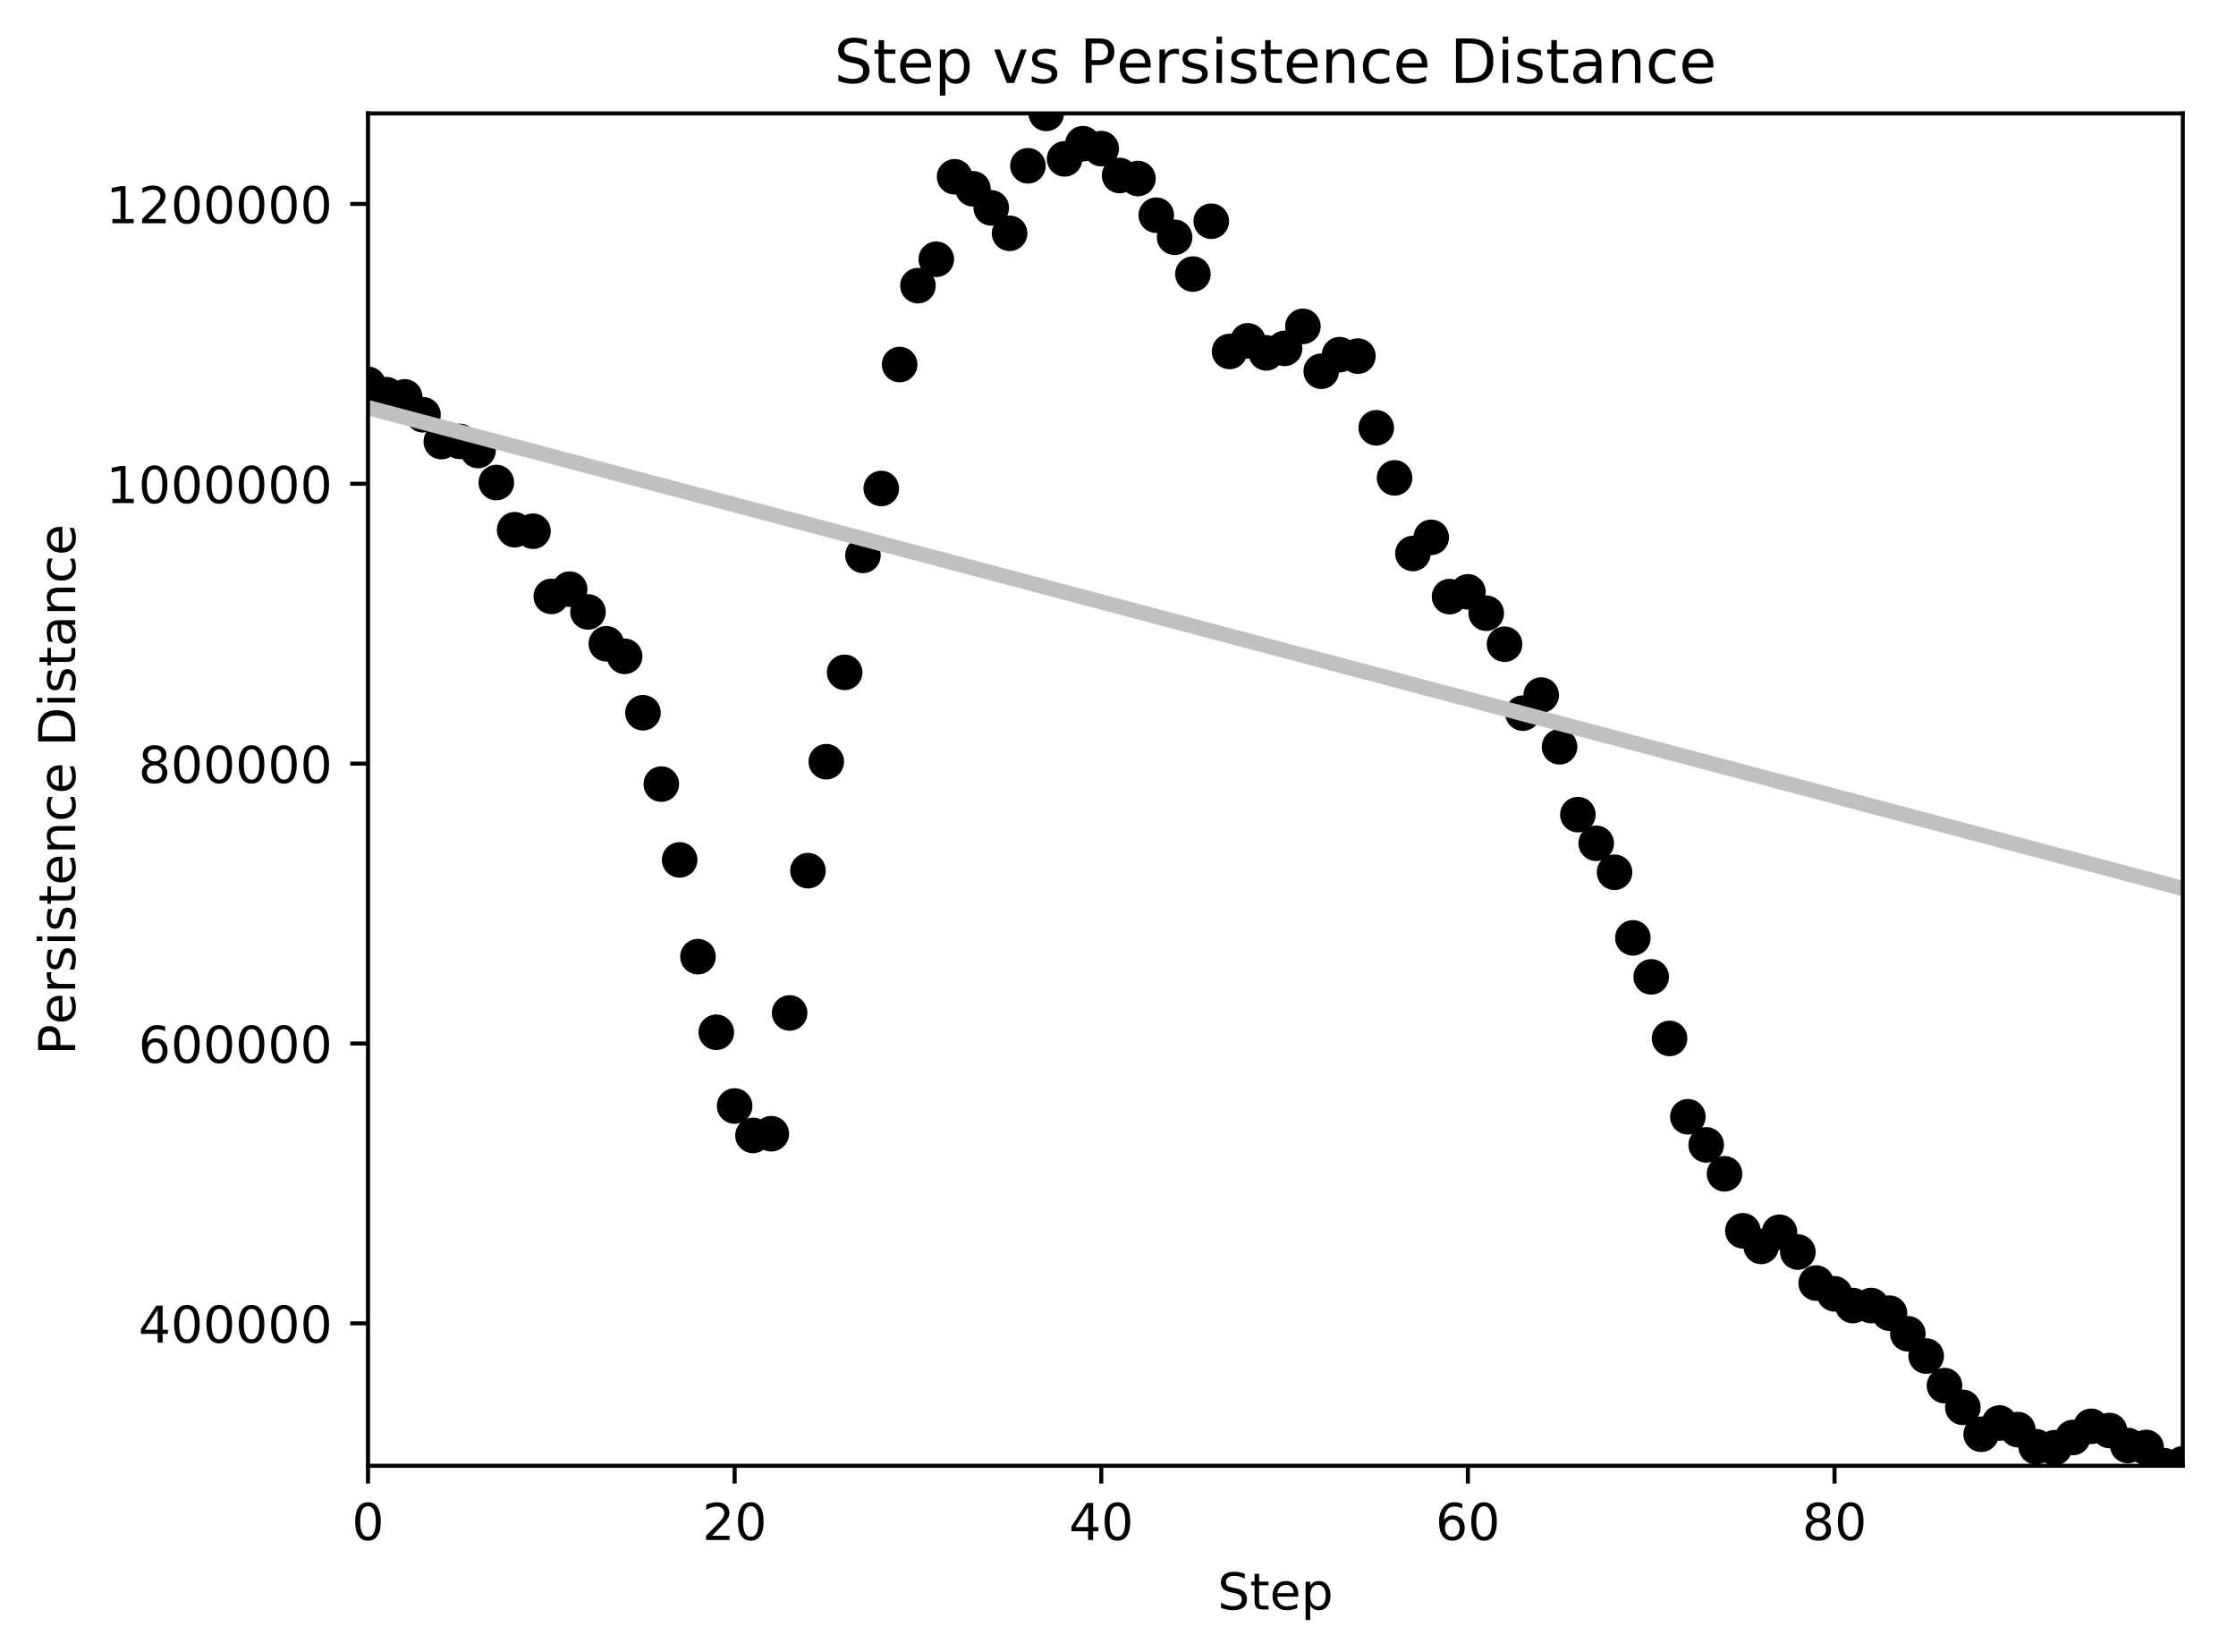 <?xml version="1.0" encoding="utf-8" standalone="no"?>
<!DOCTYPE svg PUBLIC "-//W3C//DTD SVG 1.1//EN"
  "http://www.w3.org/Graphics/SVG/1.1/DTD/svg11.dtd">
<!-- Created with matplotlib (http://matplotlib.org/) -->
<svg height="325pt" version="1.1" viewBox="0 0 440 325" width="440pt" xmlns="http://www.w3.org/2000/svg" xmlns:xlink="http://www.w3.org/1999/xlink">
 <defs>
  <style type="text/css">
*{stroke-linecap:butt;stroke-linejoin:round;}
  </style>
 </defs>
 <g id="figure_1">
  <g id="patch_1">
   <path d="M 0 325.986 
L 440.236 325.986 
L 440.236 0 
L 0 0 
z
" style="fill:#ffffff;"/>
  </g>
  <g id="axes_1">
   <g id="patch_2">
    <path d="M 72.416 288.43 
L 429.536 288.43 
L 429.536 22.318 
L 72.416 22.318 
z
" style="fill:#ffffff;"/>
   </g>
   <g id="PathCollection_1">
    <defs>
     <path d="M 0 3 
C 0.796 3 1.559 2.684 2.121 2.121 
C 2.684 1.559 3 0.796 3 0 
C 3 -0.796 2.684 -1.559 2.121 -2.121 
C 1.559 -2.684 0.796 -3 0 -3 
C -0.796 -3 -1.559 -2.684 -2.121 -2.121 
C -2.684 -1.559 -3 -0.796 -3 0 
C -3 0.796 -2.684 1.559 -2.121 2.121 
C -1.559 2.684 -0.796 3 0 3 
z
" id="ma2192b8846" style="stroke:#000000;"/>
    </defs>
    <g clip-path="url(#pd482346f86)">
     <use style="stroke:#000000;" x="72.416" xlink:href="#ma2192b8846" y="75.628"/>
     <use style="stroke:#000000;" x="76.023" xlink:href="#ma2192b8846" y="77.648"/>
     <use style="stroke:#000000;" x="79.63" xlink:href="#ma2192b8846" y="78.091"/>
     <use style="stroke:#000000;" x="83.237" xlink:href="#ma2192b8846" y="81.606"/>
     <use style="stroke:#000000;" x="86.845" xlink:href="#ma2192b8846" y="86.894"/>
     <use style="stroke:#000000;" x="90.452" xlink:href="#ma2192b8846" y="86.853"/>
     <use style="stroke:#000000;" x="94.059" xlink:href="#ma2192b8846" y="88.649"/>
     <use style="stroke:#000000;" x="97.667" xlink:href="#ma2192b8846" y="94.956"/>
     <use style="stroke:#000000;" x="101.274" xlink:href="#ma2192b8846" y="104.241"/>
     <use style="stroke:#000000;" x="104.881" xlink:href="#ma2192b8846" y="104.53"/>
     <use style="stroke:#000000;" x="108.488" xlink:href="#ma2192b8846" y="117.36"/>
     <use style="stroke:#000000;" x="112.096" xlink:href="#ma2192b8846" y="115.931"/>
     <use style="stroke:#000000;" x="115.703" xlink:href="#ma2192b8846" y="120.416"/>
     <use style="stroke:#000000;" x="119.31" xlink:href="#ma2192b8846" y="126.679"/>
     <use style="stroke:#000000;" x="122.917" xlink:href="#ma2192b8846" y="129.147"/>
     <use style="stroke:#000000;" x="126.525" xlink:href="#ma2192b8846" y="140.249"/>
     <use style="stroke:#000000;" x="130.132" xlink:href="#ma2192b8846" y="154.292"/>
     <use style="stroke:#000000;" x="133.739" xlink:href="#ma2192b8846" y="169.209"/>
     <use style="stroke:#000000;" x="137.347" xlink:href="#ma2192b8846" y="188.246"/>
     <use style="stroke:#000000;" x="140.954" xlink:href="#ma2192b8846" y="203.127"/>
     <use style="stroke:#000000;" x="144.561" xlink:href="#ma2192b8846" y="217.634"/>
     <use style="stroke:#000000;" x="148.168" xlink:href="#ma2192b8846" y="223.427"/>
     <use style="stroke:#000000;" x="151.776" xlink:href="#ma2192b8846" y="223.084"/>
     <use style="stroke:#000000;" x="155.383" xlink:href="#ma2192b8846" y="199.322"/>
     <use style="stroke:#000000;" x="158.99" xlink:href="#ma2192b8846" y="171.323"/>
     <use style="stroke:#000000;" x="162.597" xlink:href="#ma2192b8846" y="149.886"/>
     <use style="stroke:#000000;" x="166.205" xlink:href="#ma2192b8846" y="132.303"/>
     <use style="stroke:#000000;" x="169.812" xlink:href="#ma2192b8846" y="109.285"/>
     <use style="stroke:#000000;" x="173.419" xlink:href="#ma2192b8846" y="96.125"/>
     <use style="stroke:#000000;" x="177.027" xlink:href="#ma2192b8846" y="71.729"/>
     <use style="stroke:#000000;" x="180.634" xlink:href="#ma2192b8846" y="56.21"/>
     <use style="stroke:#000000;" x="184.241" xlink:href="#ma2192b8846" y="51.015"/>
     <use style="stroke:#000000;" x="187.848" xlink:href="#ma2192b8846" y="34.79"/>
     <use style="stroke:#000000;" x="191.456" xlink:href="#ma2192b8846" y="37.145"/>
     <use style="stroke:#000000;" x="195.063" xlink:href="#ma2192b8846" y="40.905"/>
     <use style="stroke:#000000;" x="198.67" xlink:href="#ma2192b8846" y="45.911"/>
     <use style="stroke:#000000;" x="202.277" xlink:href="#ma2192b8846" y="32.622"/>
     <use style="stroke:#000000;" x="205.885" xlink:href="#ma2192b8846" y="22.318"/>
     <use style="stroke:#000000;" x="209.492" xlink:href="#ma2192b8846" y="31.262"/>
     <use style="stroke:#000000;" x="213.099" xlink:href="#ma2192b8846" y="28.276"/>
     <use style="stroke:#000000;" x="216.707" xlink:href="#ma2192b8846" y="29.247"/>
     <use style="stroke:#000000;" x="220.314" xlink:href="#ma2192b8846" y="34.529"/>
     <use style="stroke:#000000;" x="223.921" xlink:href="#ma2192b8846" y="35.132"/>
     <use style="stroke:#000000;" x="227.528" xlink:href="#ma2192b8846" y="42.349"/>
     <use style="stroke:#000000;" x="231.136" xlink:href="#ma2192b8846" y="46.691"/>
     <use style="stroke:#000000;" x="234.743" xlink:href="#ma2192b8846" y="53.93"/>
     <use style="stroke:#000000;" x="238.35" xlink:href="#ma2192b8846" y="43.529"/>
     <use style="stroke:#000000;" x="241.957" xlink:href="#ma2192b8846" y="69.158"/>
     <use style="stroke:#000000;" x="245.565" xlink:href="#ma2192b8846" y="67.064"/>
     <use style="stroke:#000000;" x="249.172" xlink:href="#ma2192b8846" y="69.442"/>
     <use style="stroke:#000000;" x="252.779" xlink:href="#ma2192b8846" y="68.55"/>
     <use style="stroke:#000000;" x="256.387" xlink:href="#ma2192b8846" y="64.22"/>
     <use style="stroke:#000000;" x="259.994" xlink:href="#ma2192b8846" y="73.052"/>
     <use style="stroke:#000000;" x="263.601" xlink:href="#ma2192b8846" y="69.793"/>
     <use style="stroke:#000000;" x="267.208" xlink:href="#ma2192b8846" y="70.078"/>
     <use style="stroke:#000000;" x="270.816" xlink:href="#ma2192b8846" y="84.183"/>
     <use style="stroke:#000000;" x="274.423" xlink:href="#ma2192b8846" y="94.036"/>
     <use style="stroke:#000000;" x="278.03" xlink:href="#ma2192b8846" y="108.915"/>
     <use style="stroke:#000000;" x="281.637" xlink:href="#ma2192b8846" y="105.735"/>
     <use style="stroke:#000000;" x="285.245" xlink:href="#ma2192b8846" y="117.401"/>
     <use style="stroke:#000000;" x="288.852" xlink:href="#ma2192b8846" y="116.463"/>
     <use style="stroke:#000000;" x="292.459" xlink:href="#ma2192b8846" y="120.662"/>
     <use style="stroke:#000000;" x="296.067" xlink:href="#ma2192b8846" y="126.764"/>
     <use style="stroke:#000000;" x="299.674" xlink:href="#ma2192b8846" y="140.328"/>
     <use style="stroke:#000000;" x="303.281" xlink:href="#ma2192b8846" y="136.771"/>
     <use style="stroke:#000000;" x="306.888" xlink:href="#ma2192b8846" y="146.949"/>
     <use style="stroke:#000000;" x="310.496" xlink:href="#ma2192b8846" y="160.302"/>
     <use style="stroke:#000000;" x="314.103" xlink:href="#ma2192b8846" y="165.939"/>
     <use style="stroke:#000000;" x="317.71" xlink:href="#ma2192b8846" y="171.64"/>
     <use style="stroke:#000000;" x="321.317" xlink:href="#ma2192b8846" y="184.55"/>
     <use style="stroke:#000000;" x="324.925" xlink:href="#ma2192b8846" y="192.225"/>
     <use style="stroke:#000000;" x="328.532" xlink:href="#ma2192b8846" y="204.336"/>
     <use style="stroke:#000000;" x="332.139" xlink:href="#ma2192b8846" y="219.752"/>
     <use style="stroke:#000000;" x="335.747" xlink:href="#ma2192b8846" y="225.282"/>
     <use style="stroke:#000000;" x="339.354" xlink:href="#ma2192b8846" y="230.977"/>
     <use style="stroke:#000000;" x="342.961" xlink:href="#ma2192b8846" y="242.19"/>
     <use style="stroke:#000000;" x="346.568" xlink:href="#ma2192b8846" y="245.262"/>
     <use style="stroke:#000000;" x="350.176" xlink:href="#ma2192b8846" y="242.481"/>
     <use style="stroke:#000000;" x="353.783" xlink:href="#ma2192b8846" y="246.371"/>
     <use style="stroke:#000000;" x="357.39" xlink:href="#ma2192b8846" y="252.481"/>
     <use style="stroke:#000000;" x="360.997" xlink:href="#ma2192b8846" y="254.593"/>
     <use style="stroke:#000000;" x="364.605" xlink:href="#ma2192b8846" y="256.902"/>
     <use style="stroke:#000000;" x="368.212" xlink:href="#ma2192b8846" y="256.9"/>
     <use style="stroke:#000000;" x="371.819" xlink:href="#ma2192b8846" y="258.4"/>
     <use style="stroke:#000000;" x="375.427" xlink:href="#ma2192b8846" y="262.456"/>
     <use style="stroke:#000000;" x="379.034" xlink:href="#ma2192b8846" y="266.836"/>
     <use style="stroke:#000000;" x="382.641" xlink:href="#ma2192b8846" y="272.656"/>
     <use style="stroke:#000000;" x="386.248" xlink:href="#ma2192b8846" y="276.935"/>
     <use style="stroke:#000000;" x="389.856" xlink:href="#ma2192b8846" y="282.223"/>
     <use style="stroke:#000000;" x="393.463" xlink:href="#ma2192b8846" y="280.009"/>
     <use style="stroke:#000000;" x="397.07" xlink:href="#ma2192b8846" y="281.316"/>
     <use style="stroke:#000000;" x="400.677" xlink:href="#ma2192b8846" y="284.684"/>
     <use style="stroke:#000000;" x="404.285" xlink:href="#ma2192b8846" y="284.873"/>
     <use style="stroke:#000000;" x="407.892" xlink:href="#ma2192b8846" y="282.86"/>
     <use style="stroke:#000000;" x="411.499" xlink:href="#ma2192b8846" y="280.666"/>
     <use style="stroke:#000000;" x="415.107" xlink:href="#ma2192b8846" y="281.487"/>
     <use style="stroke:#000000;" x="418.714" xlink:href="#ma2192b8846" y="284.442"/>
     <use style="stroke:#000000;" x="422.321" xlink:href="#ma2192b8846" y="284.82"/>
     <use style="stroke:#000000;" x="425.928" xlink:href="#ma2192b8846" y="288.43"/>
     <use style="stroke:#000000;" x="429.536" xlink:href="#ma2192b8846" y="288.036"/>
    </g>
   </g>
   <g id="matplotlib.axis_1">
    <g id="xtick_1">
     <g id="line2d_1">
      <defs>
       <path d="M 0 0 
L 0 3.5 
" id="md24d75ba51" style="stroke:#000000;stroke-width:0.8;"/>
      </defs>
      <g>
       <use style="stroke:#000000;stroke-width:0.8;" x="72.416" xlink:href="#md24d75ba51" y="288.43"/>
      </g>
     </g>
     <g id="text_1">
      <!-- 0 -->
      <defs>
       <path d="M 31.781 66.406 
Q 24.172 66.406 20.328 58.906 
Q 16.5 51.422 16.5 36.375 
Q 16.5 21.391 20.328 13.891 
Q 24.172 6.391 31.781 6.391 
Q 39.453 6.391 43.281 13.891 
Q 47.125 21.391 47.125 36.375 
Q 47.125 51.422 43.281 58.906 
Q 39.453 66.406 31.781 66.406 
z
M 31.781 74.219 
Q 44.047 74.219 50.516 64.516 
Q 56.984 54.828 56.984 36.375 
Q 56.984 17.969 50.516 8.266 
Q 44.047 -1.422 31.781 -1.422 
Q 19.531 -1.422 13.062 8.266 
Q 6.594 17.969 6.594 36.375 
Q 6.594 54.828 13.062 64.516 
Q 19.531 74.219 31.781 74.219 
z
" id="DejaVuSans-30"/>
      </defs>
      <g transform="translate(69.234 303.029)scale(0.1 -0.1)">
       <use xlink:href="#DejaVuSans-30"/>
      </g>
     </g>
    </g>
    <g id="xtick_2">
     <g id="line2d_2">
      <g>
       <use style="stroke:#000000;stroke-width:0.8;" x="144.561" xlink:href="#md24d75ba51" y="288.43"/>
      </g>
     </g>
     <g id="text_2">
      <!-- 20 -->
      <defs>
       <path d="M 19.188 8.297 
L 53.609 8.297 
L 53.609 0 
L 7.328 0 
L 7.328 8.297 
Q 12.938 14.109 22.625 23.891 
Q 32.328 33.688 34.812 36.531 
Q 39.547 41.844 41.422 45.531 
Q 43.312 49.219 43.312 52.781 
Q 43.312 58.594 39.234 62.25 
Q 35.156 65.922 28.609 65.922 
Q 23.969 65.922 18.812 64.312 
Q 13.672 62.703 7.812 59.422 
L 7.812 69.391 
Q 13.766 71.781 18.938 73 
Q 24.125 74.219 28.422 74.219 
Q 39.75 74.219 46.484 68.547 
Q 53.219 62.891 53.219 53.422 
Q 53.219 48.922 51.531 44.891 
Q 49.859 40.875 45.406 35.406 
Q 44.188 33.984 37.641 27.219 
Q 31.109 20.453 19.188 8.297 
z
" id="DejaVuSans-32"/>
      </defs>
      <g transform="translate(138.199 303.029)scale(0.1 -0.1)">
       <use xlink:href="#DejaVuSans-32"/>
       <use x="63.623" xlink:href="#DejaVuSans-30"/>
      </g>
     </g>
    </g>
    <g id="xtick_3">
     <g id="line2d_3">
      <g>
       <use style="stroke:#000000;stroke-width:0.8;" x="216.707" xlink:href="#md24d75ba51" y="288.43"/>
      </g>
     </g>
     <g id="text_3">
      <!-- 40 -->
      <defs>
       <path d="M 37.797 64.312 
L 12.891 25.391 
L 37.797 25.391 
z
M 35.203 72.906 
L 47.609 72.906 
L 47.609 25.391 
L 58.016 25.391 
L 58.016 17.188 
L 47.609 17.188 
L 47.609 0 
L 37.797 0 
L 37.797 17.188 
L 4.891 17.188 
L 4.891 26.703 
z
" id="DejaVuSans-34"/>
      </defs>
      <g transform="translate(210.344 303.029)scale(0.1 -0.1)">
       <use xlink:href="#DejaVuSans-34"/>
       <use x="63.623" xlink:href="#DejaVuSans-30"/>
      </g>
     </g>
    </g>
    <g id="xtick_4">
     <g id="line2d_4">
      <g>
       <use style="stroke:#000000;stroke-width:0.8;" x="288.852" xlink:href="#md24d75ba51" y="288.43"/>
      </g>
     </g>
     <g id="text_4">
      <!-- 60 -->
      <defs>
       <path d="M 33.016 40.375 
Q 26.375 40.375 22.484 35.828 
Q 18.609 31.297 18.609 23.391 
Q 18.609 15.531 22.484 10.953 
Q 26.375 6.391 33.016 6.391 
Q 39.656 6.391 43.531 10.953 
Q 47.406 15.531 47.406 23.391 
Q 47.406 31.297 43.531 35.828 
Q 39.656 40.375 33.016 40.375 
z
M 52.594 71.297 
L 52.594 62.312 
Q 48.875 64.062 45.094 64.984 
Q 41.312 65.922 37.594 65.922 
Q 27.828 65.922 22.672 59.328 
Q 17.531 52.734 16.797 39.406 
Q 19.672 43.656 24.016 45.922 
Q 28.375 48.188 33.594 48.188 
Q 44.578 48.188 50.953 41.516 
Q 57.328 34.859 57.328 23.391 
Q 57.328 12.156 50.688 5.359 
Q 44.047 -1.422 33.016 -1.422 
Q 20.359 -1.422 13.672 8.266 
Q 6.984 17.969 6.984 36.375 
Q 6.984 53.656 15.188 63.938 
Q 23.391 74.219 37.203 74.219 
Q 40.922 74.219 44.703 73.484 
Q 48.484 72.75 52.594 71.297 
z
" id="DejaVuSans-36"/>
      </defs>
      <g transform="translate(282.489 303.029)scale(0.1 -0.1)">
       <use xlink:href="#DejaVuSans-36"/>
       <use x="63.623" xlink:href="#DejaVuSans-30"/>
      </g>
     </g>
    </g>
    <g id="xtick_5">
     <g id="line2d_5">
      <g>
       <use style="stroke:#000000;stroke-width:0.8;" x="360.997" xlink:href="#md24d75ba51" y="288.43"/>
      </g>
     </g>
     <g id="text_5">
      <!-- 80 -->
      <defs>
       <path d="M 31.781 34.625 
Q 24.75 34.625 20.719 30.859 
Q 16.703 27.094 16.703 20.516 
Q 16.703 13.922 20.719 10.156 
Q 24.75 6.391 31.781 6.391 
Q 38.812 6.391 42.859 10.172 
Q 46.922 13.969 46.922 20.516 
Q 46.922 27.094 42.891 30.859 
Q 38.875 34.625 31.781 34.625 
z
M 21.922 38.812 
Q 15.578 40.375 12.031 44.719 
Q 8.5 49.078 8.5 55.328 
Q 8.5 64.062 14.719 69.141 
Q 20.953 74.219 31.781 74.219 
Q 42.672 74.219 48.875 69.141 
Q 55.078 64.062 55.078 55.328 
Q 55.078 49.078 51.531 44.719 
Q 48 40.375 41.703 38.812 
Q 48.828 37.156 52.797 32.312 
Q 56.781 27.484 56.781 20.516 
Q 56.781 9.906 50.312 4.234 
Q 43.844 -1.422 31.781 -1.422 
Q 19.734 -1.422 13.25 4.234 
Q 6.781 9.906 6.781 20.516 
Q 6.781 27.484 10.781 32.312 
Q 14.797 37.156 21.922 38.812 
z
M 18.312 54.391 
Q 18.312 48.734 21.844 45.562 
Q 25.391 42.391 31.781 42.391 
Q 38.141 42.391 41.719 45.562 
Q 45.312 48.734 45.312 54.391 
Q 45.312 60.062 41.719 63.234 
Q 38.141 66.406 31.781 66.406 
Q 25.391 66.406 21.844 63.234 
Q 18.312 60.062 18.312 54.391 
z
" id="DejaVuSans-38"/>
      </defs>
      <g transform="translate(354.635 303.029)scale(0.1 -0.1)">
       <use xlink:href="#DejaVuSans-38"/>
       <use x="63.623" xlink:href="#DejaVuSans-30"/>
      </g>
     </g>
    </g>
    <g id="text_6">
     <!-- Step -->
     <defs>
      <path d="M 53.516 70.516 
L 53.516 60.891 
Q 47.906 63.578 42.922 64.891 
Q 37.938 66.219 33.297 66.219 
Q 25.25 66.219 20.875 63.094 
Q 16.5 59.969 16.5 54.203 
Q 16.5 49.359 19.406 46.891 
Q 22.312 44.438 30.422 42.922 
L 36.375 41.703 
Q 47.406 39.594 52.656 34.297 
Q 57.906 29 57.906 20.125 
Q 57.906 9.516 50.797 4.047 
Q 43.703 -1.422 29.984 -1.422 
Q 24.812 -1.422 18.969 -0.25 
Q 13.141 0.922 6.891 3.219 
L 6.891 13.375 
Q 12.891 10.016 18.656 8.297 
Q 24.422 6.594 29.984 6.594 
Q 38.422 6.594 43.016 9.906 
Q 47.609 13.234 47.609 19.391 
Q 47.609 24.75 44.312 27.781 
Q 41.016 30.812 33.5 32.328 
L 27.484 33.5 
Q 16.453 35.688 11.516 40.375 
Q 6.594 45.062 6.594 53.422 
Q 6.594 63.094 13.406 68.656 
Q 20.219 74.219 32.172 74.219 
Q 37.312 74.219 42.625 73.281 
Q 47.953 72.359 53.516 70.516 
z
" id="DejaVuSans-53"/>
      <path d="M 18.312 70.219 
L 18.312 54.688 
L 36.812 54.688 
L 36.812 47.703 
L 18.312 47.703 
L 18.312 18.016 
Q 18.312 11.328 20.141 9.422 
Q 21.969 7.516 27.594 7.516 
L 36.812 7.516 
L 36.812 0 
L 27.594 0 
Q 17.188 0 13.234 3.875 
Q 9.281 7.766 9.281 18.016 
L 9.281 47.703 
L 2.688 47.703 
L 2.688 54.688 
L 9.281 54.688 
L 9.281 70.219 
z
" id="DejaVuSans-74"/>
      <path d="M 56.203 29.594 
L 56.203 25.203 
L 14.891 25.203 
Q 15.484 15.922 20.484 11.062 
Q 25.484 6.203 34.422 6.203 
Q 39.594 6.203 44.453 7.469 
Q 49.312 8.734 54.109 11.281 
L 54.109 2.781 
Q 49.266 0.734 44.188 -0.344 
Q 39.109 -1.422 33.891 -1.422 
Q 20.797 -1.422 13.156 6.188 
Q 5.516 13.812 5.516 26.812 
Q 5.516 40.234 12.766 48.109 
Q 20.016 56 32.328 56 
Q 43.359 56 49.781 48.891 
Q 56.203 41.797 56.203 29.594 
z
M 47.219 32.234 
Q 47.125 39.594 43.094 43.984 
Q 39.062 48.391 32.422 48.391 
Q 24.906 48.391 20.391 44.141 
Q 15.875 39.891 15.188 32.172 
z
" id="DejaVuSans-65"/>
      <path d="M 18.109 8.203 
L 18.109 -20.797 
L 9.078 -20.797 
L 9.078 54.688 
L 18.109 54.688 
L 18.109 46.391 
Q 20.953 51.266 25.266 53.625 
Q 29.594 56 35.594 56 
Q 45.562 56 51.781 48.094 
Q 58.016 40.188 58.016 27.297 
Q 58.016 14.406 51.781 6.484 
Q 45.562 -1.422 35.594 -1.422 
Q 29.594 -1.422 25.266 0.953 
Q 20.953 3.328 18.109 8.203 
z
M 48.688 27.297 
Q 48.688 37.203 44.609 42.844 
Q 40.531 48.484 33.406 48.484 
Q 26.266 48.484 22.188 42.844 
Q 18.109 37.203 18.109 27.297 
Q 18.109 17.391 22.188 11.75 
Q 26.266 6.109 33.406 6.109 
Q 40.531 6.109 44.609 11.75 
Q 48.688 17.391 48.688 27.297 
z
" id="DejaVuSans-70"/>
     </defs>
     <g transform="translate(239.59 316.707)scale(0.1 -0.1)">
      <use xlink:href="#DejaVuSans-53"/>
      <use x="63.477" xlink:href="#DejaVuSans-74"/>
      <use x="102.686" xlink:href="#DejaVuSans-65"/>
      <use x="164.209" xlink:href="#DejaVuSans-70"/>
     </g>
    </g>
   </g>
   <g id="matplotlib.axis_2">
    <g id="ytick_1">
     <g id="line2d_6">
      <defs>
       <path d="M 0 0 
L -3.5 0 
" id="mbb22b0ee29" style="stroke:#000000;stroke-width:0.8;"/>
      </defs>
      <g>
       <use style="stroke:#000000;stroke-width:0.8;" x="72.416" xlink:href="#mbb22b0ee29" y="260.398"/>
      </g>
     </g>
     <g id="text_7">
      <!-- 400000 -->
      <g transform="translate(27.241 264.197)scale(0.1 -0.1)">
       <use xlink:href="#DejaVuSans-34"/>
       <use x="63.623" xlink:href="#DejaVuSans-30"/>
       <use x="127.246" xlink:href="#DejaVuSans-30"/>
       <use x="190.869" xlink:href="#DejaVuSans-30"/>
       <use x="254.492" xlink:href="#DejaVuSans-30"/>
       <use x="318.115" xlink:href="#DejaVuSans-30"/>
      </g>
     </g>
    </g>
    <g id="ytick_2">
     <g id="line2d_7">
      <g>
       <use style="stroke:#000000;stroke-width:0.8;" x="72.416" xlink:href="#mbb22b0ee29" y="205.33"/>
      </g>
     </g>
     <g id="text_8">
      <!-- 600000 -->
      <g transform="translate(27.241 209.129)scale(0.1 -0.1)">
       <use xlink:href="#DejaVuSans-36"/>
       <use x="63.623" xlink:href="#DejaVuSans-30"/>
       <use x="127.246" xlink:href="#DejaVuSans-30"/>
       <use x="190.869" xlink:href="#DejaVuSans-30"/>
       <use x="254.492" xlink:href="#DejaVuSans-30"/>
       <use x="318.115" xlink:href="#DejaVuSans-30"/>
      </g>
     </g>
    </g>
    <g id="ytick_3">
     <g id="line2d_8">
      <g>
       <use style="stroke:#000000;stroke-width:0.8;" x="72.416" xlink:href="#mbb22b0ee29" y="150.262"/>
      </g>
     </g>
     <g id="text_9">
      <!-- 800000 -->
      <g transform="translate(27.241 154.062)scale(0.1 -0.1)">
       <use xlink:href="#DejaVuSans-38"/>
       <use x="63.623" xlink:href="#DejaVuSans-30"/>
       <use x="127.246" xlink:href="#DejaVuSans-30"/>
       <use x="190.869" xlink:href="#DejaVuSans-30"/>
       <use x="254.492" xlink:href="#DejaVuSans-30"/>
       <use x="318.115" xlink:href="#DejaVuSans-30"/>
      </g>
     </g>
    </g>
    <g id="ytick_4">
     <g id="line2d_9">
      <g>
       <use style="stroke:#000000;stroke-width:0.8;" x="72.416" xlink:href="#mbb22b0ee29" y="95.195"/>
      </g>
     </g>
     <g id="text_10">
      <!-- 1000000 -->
      <defs>
       <path d="M 12.406 8.297 
L 28.516 8.297 
L 28.516 63.922 
L 10.984 60.406 
L 10.984 69.391 
L 28.422 72.906 
L 38.281 72.906 
L 38.281 8.297 
L 54.391 8.297 
L 54.391 0 
L 12.406 0 
z
" id="DejaVuSans-31"/>
      </defs>
      <g transform="translate(20.878 98.994)scale(0.1 -0.1)">
       <use xlink:href="#DejaVuSans-31"/>
       <use x="63.623" xlink:href="#DejaVuSans-30"/>
       <use x="127.246" xlink:href="#DejaVuSans-30"/>
       <use x="190.869" xlink:href="#DejaVuSans-30"/>
       <use x="254.492" xlink:href="#DejaVuSans-30"/>
       <use x="318.115" xlink:href="#DejaVuSans-30"/>
       <use x="381.738" xlink:href="#DejaVuSans-30"/>
      </g>
     </g>
    </g>
    <g id="ytick_5">
     <g id="line2d_10">
      <g>
       <use style="stroke:#000000;stroke-width:0.8;" x="72.416" xlink:href="#mbb22b0ee29" y="40.127"/>
      </g>
     </g>
     <g id="text_11">
      <!-- 1200000 -->
      <g transform="translate(20.878 43.926)scale(0.1 -0.1)">
       <use xlink:href="#DejaVuSans-31"/>
       <use x="63.623" xlink:href="#DejaVuSans-32"/>
       <use x="127.246" xlink:href="#DejaVuSans-30"/>
       <use x="190.869" xlink:href="#DejaVuSans-30"/>
       <use x="254.492" xlink:href="#DejaVuSans-30"/>
       <use x="318.115" xlink:href="#DejaVuSans-30"/>
       <use x="381.738" xlink:href="#DejaVuSans-30"/>
      </g>
     </g>
    </g>
    <g id="text_12">
     <!-- Persistence Distance -->
     <defs>
      <path d="M 19.672 64.797 
L 19.672 37.406 
L 32.078 37.406 
Q 38.969 37.406 42.719 40.969 
Q 46.484 44.531 46.484 51.125 
Q 46.484 57.672 42.719 61.234 
Q 38.969 64.797 32.078 64.797 
z
M 9.812 72.906 
L 32.078 72.906 
Q 44.344 72.906 50.609 67.359 
Q 56.891 61.812 56.891 51.125 
Q 56.891 40.328 50.609 34.812 
Q 44.344 29.297 32.078 29.297 
L 19.672 29.297 
L 19.672 0 
L 9.812 0 
z
" id="DejaVuSans-50"/>
      <path d="M 41.109 46.297 
Q 39.594 47.172 37.812 47.578 
Q 36.031 48 33.891 48 
Q 26.266 48 22.188 43.047 
Q 18.109 38.094 18.109 28.812 
L 18.109 0 
L 9.078 0 
L 9.078 54.688 
L 18.109 54.688 
L 18.109 46.188 
Q 20.953 51.172 25.484 53.578 
Q 30.031 56 36.531 56 
Q 37.453 56 38.578 55.875 
Q 39.703 55.766 41.062 55.516 
z
" id="DejaVuSans-72"/>
      <path d="M 44.281 53.078 
L 44.281 44.578 
Q 40.484 46.531 36.375 47.5 
Q 32.281 48.484 27.875 48.484 
Q 21.188 48.484 17.844 46.438 
Q 14.5 44.391 14.5 40.281 
Q 14.5 37.156 16.891 35.375 
Q 19.281 33.594 26.516 31.984 
L 29.594 31.297 
Q 39.156 29.25 43.188 25.516 
Q 47.219 21.781 47.219 15.094 
Q 47.219 7.469 41.188 3.016 
Q 35.156 -1.422 24.609 -1.422 
Q 20.219 -1.422 15.453 -0.562 
Q 10.688 0.297 5.422 2 
L 5.422 11.281 
Q 10.406 8.688 15.234 7.391 
Q 20.062 6.109 24.812 6.109 
Q 31.156 6.109 34.562 8.281 
Q 37.984 10.453 37.984 14.406 
Q 37.984 18.062 35.516 20.016 
Q 33.062 21.969 24.703 23.781 
L 21.578 24.516 
Q 13.234 26.266 9.516 29.906 
Q 5.812 33.547 5.812 39.891 
Q 5.812 47.609 11.281 51.797 
Q 16.75 56 26.812 56 
Q 31.781 56 36.172 55.266 
Q 40.578 54.547 44.281 53.078 
z
" id="DejaVuSans-73"/>
      <path d="M 9.422 54.688 
L 18.406 54.688 
L 18.406 0 
L 9.422 0 
z
M 9.422 75.984 
L 18.406 75.984 
L 18.406 64.594 
L 9.422 64.594 
z
" id="DejaVuSans-69"/>
      <path d="M 54.891 33.016 
L 54.891 0 
L 45.906 0 
L 45.906 32.719 
Q 45.906 40.484 42.875 44.328 
Q 39.844 48.188 33.797 48.188 
Q 26.516 48.188 22.312 43.547 
Q 18.109 38.922 18.109 30.906 
L 18.109 0 
L 9.078 0 
L 9.078 54.688 
L 18.109 54.688 
L 18.109 46.188 
Q 21.344 51.125 25.703 53.562 
Q 30.078 56 35.797 56 
Q 45.219 56 50.047 50.172 
Q 54.891 44.344 54.891 33.016 
z
" id="DejaVuSans-6e"/>
      <path d="M 48.781 52.594 
L 48.781 44.188 
Q 44.969 46.297 41.141 47.344 
Q 37.312 48.391 33.406 48.391 
Q 24.656 48.391 19.812 42.844 
Q 14.984 37.312 14.984 27.297 
Q 14.984 17.281 19.812 11.734 
Q 24.656 6.203 33.406 6.203 
Q 37.312 6.203 41.141 7.25 
Q 44.969 8.297 48.781 10.406 
L 48.781 2.094 
Q 45.016 0.344 40.984 -0.531 
Q 36.969 -1.422 32.422 -1.422 
Q 20.062 -1.422 12.781 6.344 
Q 5.516 14.109 5.516 27.297 
Q 5.516 40.672 12.859 48.328 
Q 20.219 56 33.016 56 
Q 37.156 56 41.109 55.141 
Q 45.062 54.297 48.781 52.594 
z
" id="DejaVuSans-63"/>
      <path id="DejaVuSans-20"/>
      <path d="M 19.672 64.797 
L 19.672 8.109 
L 31.594 8.109 
Q 46.688 8.109 53.688 14.938 
Q 60.688 21.781 60.688 36.531 
Q 60.688 51.172 53.688 57.984 
Q 46.688 64.797 31.594 64.797 
z
M 9.812 72.906 
L 30.078 72.906 
Q 51.266 72.906 61.172 64.094 
Q 71.094 55.281 71.094 36.531 
Q 71.094 17.672 61.125 8.828 
Q 51.172 0 30.078 0 
L 9.812 0 
z
" id="DejaVuSans-44"/>
      <path d="M 34.281 27.484 
Q 23.391 27.484 19.188 25 
Q 14.984 22.516 14.984 16.5 
Q 14.984 11.719 18.141 8.906 
Q 21.297 6.109 26.703 6.109 
Q 34.188 6.109 38.703 11.406 
Q 43.219 16.703 43.219 25.484 
L 43.219 27.484 
z
M 52.203 31.203 
L 52.203 0 
L 43.219 0 
L 43.219 8.297 
Q 40.141 3.328 35.547 0.953 
Q 30.953 -1.422 24.312 -1.422 
Q 15.922 -1.422 10.953 3.297 
Q 6 8.016 6 15.922 
Q 6 25.141 12.172 29.828 
Q 18.359 34.516 30.609 34.516 
L 43.219 34.516 
L 43.219 35.406 
Q 43.219 41.609 39.141 45 
Q 35.062 48.391 27.688 48.391 
Q 23 48.391 18.547 47.266 
Q 14.109 46.141 10.016 43.891 
L 10.016 52.203 
Q 14.938 54.109 19.578 55.047 
Q 24.219 56 28.609 56 
Q 40.484 56 46.344 49.844 
Q 52.203 43.703 52.203 31.203 
z
" id="DejaVuSans-61"/>
     </defs>
     <g transform="translate(14.798 207.6)rotate(-90)scale(0.1 -0.1)">
      <use xlink:href="#DejaVuSans-50"/>
      <use x="60.256" xlink:href="#DejaVuSans-65"/>
      <use x="121.779" xlink:href="#DejaVuSans-72"/>
      <use x="162.893" xlink:href="#DejaVuSans-73"/>
      <use x="214.992" xlink:href="#DejaVuSans-69"/>
      <use x="242.775" xlink:href="#DejaVuSans-73"/>
      <use x="294.875" xlink:href="#DejaVuSans-74"/>
      <use x="334.084" xlink:href="#DejaVuSans-65"/>
      <use x="395.607" xlink:href="#DejaVuSans-6e"/>
      <use x="458.986" xlink:href="#DejaVuSans-63"/>
      <use x="513.967" xlink:href="#DejaVuSans-65"/>
      <use x="575.49" xlink:href="#DejaVuSans-20"/>
      <use x="607.277" xlink:href="#DejaVuSans-44"/>
      <use x="684.279" xlink:href="#DejaVuSans-69"/>
      <use x="712.062" xlink:href="#DejaVuSans-73"/>
      <use x="764.162" xlink:href="#DejaVuSans-74"/>
      <use x="803.371" xlink:href="#DejaVuSans-61"/>
      <use x="864.65" xlink:href="#DejaVuSans-6e"/>
      <use x="928.029" xlink:href="#DejaVuSans-63"/>
      <use x="983.01" xlink:href="#DejaVuSans-65"/>
     </g>
    </g>
   </g>
   <g id="line2d_11">
    <path clip-path="url(#pd482346f86)" d="M 72.416 80.213 
L 76.023 81.169 
L 79.63 82.125 
L 83.237 83.08 
L 86.845 84.036 
L 90.452 84.992 
L 94.059 85.947 
L 97.667 86.903 
L 101.274 87.859 
L 104.881 88.815 
L 108.488 89.77 
L 112.096 90.726 
L 115.703 91.682 
L 119.31 92.637 
L 122.917 93.593 
L 126.525 94.549 
L 130.132 95.504 
L 133.739 96.46 
L 137.347 97.416 
L 140.954 98.372 
L 144.561 99.327 
L 148.168 100.283 
L 151.776 101.239 
L 155.383 102.194 
L 158.99 103.15 
L 162.597 104.106 
L 166.205 105.062 
L 169.812 106.017 
L 173.419 106.973 
L 177.027 107.929 
L 180.634 108.884 
L 184.241 109.84 
L 187.848 110.796 
L 191.456 111.751 
L 195.063 112.707 
L 198.67 113.663 
L 202.277 114.619 
L 205.885 115.574 
L 209.492 116.53 
L 213.099 117.486 
L 216.707 118.441 
L 220.314 119.397 
L 223.921 120.353 
L 227.528 121.308 
L 231.136 122.264 
L 234.743 123.22 
L 238.35 124.176 
L 241.957 125.131 
L 245.565 126.087 
L 249.172 127.043 
L 252.779 127.998 
L 256.387 128.954 
L 259.994 129.91 
L 263.601 130.865 
L 267.208 131.821 
L 270.816 132.777 
L 274.423 133.733 
L 278.03 134.688 
L 281.637 135.644 
L 285.245 136.6 
L 288.852 137.555 
L 292.459 138.511 
L 296.067 139.467 
L 299.674 140.423 
L 303.281 141.378 
L 306.888 142.334 
L 310.496 143.29 
L 314.103 144.245 
L 317.71 145.201 
L 321.317 146.157 
L 324.925 147.112 
L 328.532 148.068 
L 332.139 149.024 
L 335.747 149.98 
L 339.354 150.935 
L 342.961 151.891 
L 346.568 152.847 
L 350.176 153.802 
L 353.783 154.758 
L 357.39 155.714 
L 360.997 156.669 
L 364.605 157.625 
L 368.212 158.581 
L 371.819 159.537 
L 375.427 160.492 
L 379.034 161.448 
L 382.641 162.404 
L 386.248 163.359 
L 389.856 164.315 
L 393.463 165.271 
L 397.07 166.227 
L 400.677 167.182 
L 404.285 168.138 
L 407.892 169.094 
L 411.499 170.049 
L 415.107 171.005 
L 418.714 171.961 
L 422.321 172.916 
L 425.928 173.872 
L 429.536 174.828 
" style="fill:none;stroke:#c0c0c0;stroke-linecap:square;stroke-width:3;"/>
   </g>
   <g id="patch_3">
    <path d="M 72.416 288.43 
L 72.416 22.318 
" style="fill:none;stroke:#000000;stroke-linecap:square;stroke-linejoin:miter;stroke-width:0.8;"/>
   </g>
   <g id="patch_4">
    <path d="M 429.536 288.43 
L 429.536 22.318 
" style="fill:none;stroke:#000000;stroke-linecap:square;stroke-linejoin:miter;stroke-width:0.8;"/>
   </g>
   <g id="patch_5">
    <path d="M 72.416 288.43 
L 429.536 288.43 
" style="fill:none;stroke:#000000;stroke-linecap:square;stroke-linejoin:miter;stroke-width:0.8;"/>
   </g>
   <g id="patch_6">
    <path d="M 72.416 22.318 
L 429.536 22.318 
" style="fill:none;stroke:#000000;stroke-linecap:square;stroke-linejoin:miter;stroke-width:0.8;"/>
   </g>
   <g id="text_13">
    <!-- Step vs Persistence Distance -->
    <defs>
     <path d="M 2.984 54.688 
L 12.5 54.688 
L 29.594 8.797 
L 46.688 54.688 
L 56.203 54.688 
L 35.688 0 
L 23.484 0 
z
" id="DejaVuSans-76"/>
    </defs>
    <g transform="translate(164.152 16.318)scale(0.12 -0.12)">
     <use xlink:href="#DejaVuSans-53"/>
     <use x="63.477" xlink:href="#DejaVuSans-74"/>
     <use x="102.686" xlink:href="#DejaVuSans-65"/>
     <use x="164.209" xlink:href="#DejaVuSans-70"/>
     <use x="227.686" xlink:href="#DejaVuSans-20"/>
     <use x="259.473" xlink:href="#DejaVuSans-76"/>
     <use x="318.652" xlink:href="#DejaVuSans-73"/>
     <use x="370.752" xlink:href="#DejaVuSans-20"/>
     <use x="402.539" xlink:href="#DejaVuSans-50"/>
     <use x="462.795" xlink:href="#DejaVuSans-65"/>
     <use x="524.318" xlink:href="#DejaVuSans-72"/>
     <use x="565.432" xlink:href="#DejaVuSans-73"/>
     <use x="617.531" xlink:href="#DejaVuSans-69"/>
     <use x="645.314" xlink:href="#DejaVuSans-73"/>
     <use x="697.414" xlink:href="#DejaVuSans-74"/>
     <use x="736.623" xlink:href="#DejaVuSans-65"/>
     <use x="798.146" xlink:href="#DejaVuSans-6e"/>
     <use x="861.525" xlink:href="#DejaVuSans-63"/>
     <use x="916.506" xlink:href="#DejaVuSans-65"/>
     <use x="978.029" xlink:href="#DejaVuSans-20"/>
     <use x="1009.816" xlink:href="#DejaVuSans-44"/>
     <use x="1086.818" xlink:href="#DejaVuSans-69"/>
     <use x="1114.602" xlink:href="#DejaVuSans-73"/>
     <use x="1166.701" xlink:href="#DejaVuSans-74"/>
     <use x="1205.91" xlink:href="#DejaVuSans-61"/>
     <use x="1267.189" xlink:href="#DejaVuSans-6e"/>
     <use x="1330.568" xlink:href="#DejaVuSans-63"/>
     <use x="1385.549" xlink:href="#DejaVuSans-65"/>
    </g>
   </g>
  </g>
 </g>
 <defs>
  <clipPath id="pd482346f86">
   <rect height="266.112" width="357.12" x="72.416" y="22.318"/>
  </clipPath>
 </defs>
</svg>
